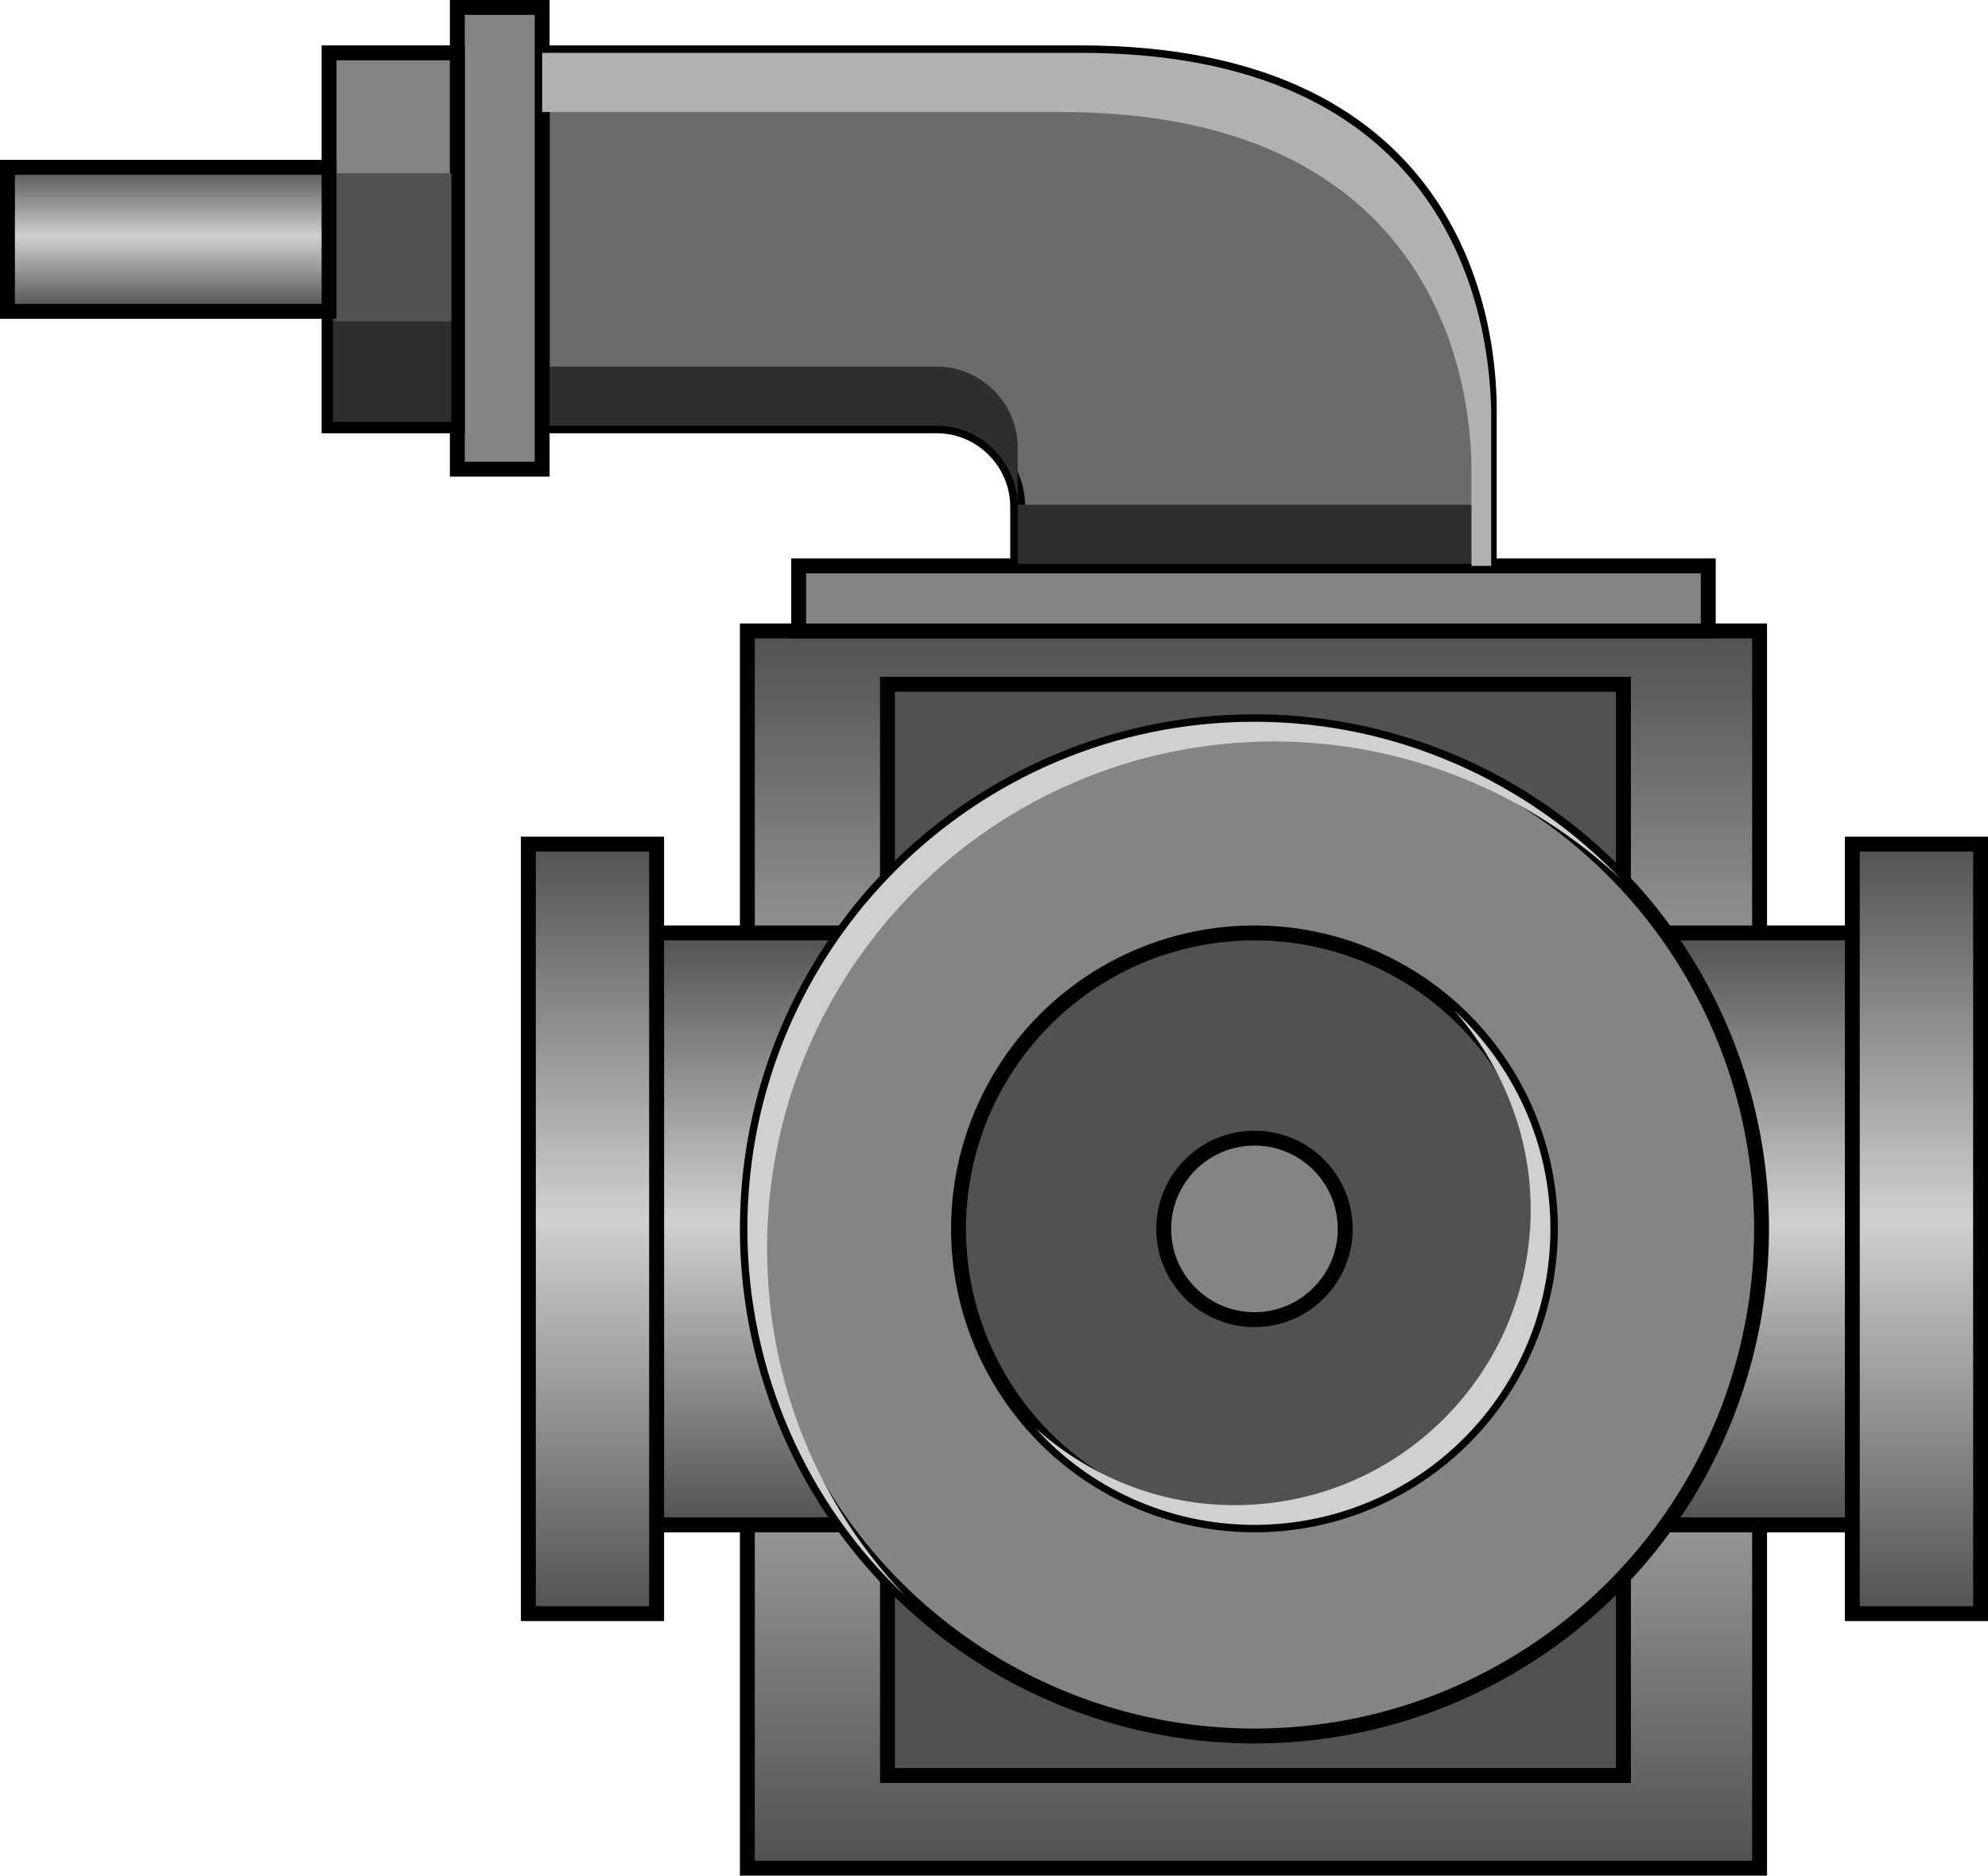 <?xml version="1.0" encoding="UTF-8" standalone="no"?>
<svg
   xmlns:dc="http://purl.org/dc/elements/1.1/"
   xmlns:cc="http://creativecommons.org/ns#"
   xmlns:rdf="http://www.w3.org/1999/02/22-rdf-syntax-ns#"
   xmlns:svg="http://www.w3.org/2000/svg"
   xmlns="http://www.w3.org/2000/svg"
   xmlns:sodipodi="http://sodipodi.sourceforge.net/DTD/sodipodi-0.dtd"
   xmlns:inkscape="http://www.inkscape.org/namespaces/inkscape"
   version="1.1"
   id="图层_1"
   x="0px"
   y="0px"
   width="66.721px"
   height="62.946px"
   viewBox="273.222 586.318 66.721 62.946"
   enable-background="new 273.222 586.318 66.721 62.946"
   xml:space="preserve"
   sodipodi:docname="泵-32.svg"><defs
   id="defs80" /><sodipodi:namedview
   pagecolor="#ffffff"
   bordercolor="#666666"
   borderopacity="1"
   objecttolerance="10"
   gridtolerance="10"
   guidetolerance="10"
   inkscape:pageopacity="0"
   inkscape:pageshadow="2"
   inkscape:window-width="640"
   inkscape:window-height="480"
   id="namedview78" />
<g
   id="g75">
	
		<linearGradient
   id="SVGID_1_"
   gradientUnits="userSpaceOnUse"
   x1="349.682"
   y1="-224.516"
   x2="349.682"
   y2="-161.816"
   gradientTransform="matrix(0.662 0 0 -0.662 83.729 500.339)">
		<stop
   offset="0"
   style="stop-color:#515151"
   id="stop2" />
		<stop
   offset="0.512"
   style="stop-color:#D0D0D0"
   id="stop4" />
		<stop
   offset="1"
   style="stop-color:#515151"
   id="stop6" />
	</linearGradient>
	
		<rect
   x="298.305"
   y="607.494"
   fill="url(#SVGID_1_)"
   stroke="#000000"
   stroke-width="0.5"
   stroke-miterlimit="10"
   width="33.972"
   height="41.521"
   id="rect9" />
	
		<rect
   x="303.007"
   y="609.282"
   fill="#515151"
   stroke="#000000"
   stroke-width="0.5"
   stroke-miterlimit="10"
   width="24.7"
   height="36.62"
   id="rect11" />
	
		<linearGradient
   id="SVGID_2_"
   gradientUnits="userSpaceOnUse"
   x1="349.781"
   y1="-207.165"
   x2="349.781"
   y2="-177.165"
   gradientTransform="matrix(0.662 0 0 -0.662 83.729 500.339)">
		<stop
   offset="0"
   style="stop-color:#515151"
   id="stop13" />
		<stop
   offset="0.512"
   style="stop-color:#D0D0D0"
   id="stop15" />
		<stop
   offset="1"
   style="stop-color:#515151"
   id="stop17" />
	</linearGradient>
	
		<rect
   x="295.259"
   y="617.626"
   fill="url(#SVGID_2_)"
   stroke="#000000"
   stroke-width="0.5"
   stroke-miterlimit="10"
   width="40.196"
   height="19.866"
   id="rect20" />
	
		<linearGradient
   id="SVGID_3_"
   gradientUnits="userSpaceOnUse"
   x1="-179.047"
   y1="-211.665"
   x2="-179.047"
   y2="-172.666"
   gradientTransform="matrix(-0.662 0 0 -0.662 174.541 500.339)">
		<stop
   offset="0"
   style="stop-color:#515151"
   id="stop22" />
		<stop
   offset="0.512"
   style="stop-color:#D0D0D0"
   id="stop24" />
		<stop
   offset="1"
   style="stop-color:#515151"
   id="stop26" />
	</linearGradient>
	
		<rect
   x="290.955"
   y="614.646"
   fill="url(#SVGID_3_)"
   stroke="#000000"
   stroke-width="0.5"
   stroke-miterlimit="10"
   width="4.304"
   height="25.825"
   id="rect29" />
	
		<linearGradient
   id="SVGID_4_"
   gradientUnits="userSpaceOnUse"
   x1="-246.148"
   y1="-211.665"
   x2="-246.148"
   y2="-172.666"
   gradientTransform="matrix(-0.662 0 0 -0.662 174.541 500.339)">
		<stop
   offset="0"
   style="stop-color:#515151"
   id="stop31" />
		<stop
   offset="0.512"
   style="stop-color:#D0D0D0"
   id="stop33" />
		<stop
   offset="1"
   style="stop-color:#515151"
   id="stop35" />
	</linearGradient>
	
		<rect
   x="335.389"
   y="614.646"
   fill="url(#SVGID_4_)"
   stroke="#000000"
   stroke-width="0.5"
   stroke-miterlimit="10"
   width="4.305"
   height="25.825"
   id="rect38" />
	<circle
   fill="#848484"
   stroke="#000000"
   stroke-width="0.5"
   stroke-miterlimit="10"
   cx="315.324"
   cy="627.559"
   r="17.019"
   id="circle40" />
	<path
   fill="#D0D0D0"
   d="M298.967,628.222c0-9.403,7.616-17.02,17.02-17.02c4.503,0,8.608,1.788,11.654,4.636   c-3.112-3.245-7.482-5.298-12.316-5.298c-9.404,0-17.02,7.615-17.02,17.019c0,4.835,2.053,9.271,5.298,12.317   C300.755,636.896,298.967,632.791,298.967,628.222z"
   id="path42" />
	<circle
   fill="#515151"
   stroke="#000000"
   stroke-width="0.5"
   stroke-miterlimit="10"
   cx="315.324"
   cy="627.559"
   r="9.933"
   id="circle44" />
	<path
   fill="#D0D0D0"
   d="M324.595,626.896c0,5.497-4.437,9.934-9.934,9.934c-2.582,0-4.899-0.993-6.688-2.583   c1.788,1.987,4.437,3.245,7.351,3.245c5.496,0,9.933-4.437,9.933-9.934c0-2.913-1.258-5.496-3.245-7.35   C323.602,621.996,324.595,624.381,324.595,626.896z"
   id="path46" />
	<circle
   fill="#848484"
   stroke="#000000"
   stroke-width="0.5"
   stroke-miterlimit="10"
   cx="315.324"
   cy="627.559"
   r="3.046"
   id="circle48" />
	
		<rect
   x="300.026"
   y="605.309"
   fill="#848484"
   stroke="#000000"
   stroke-width="0.5"
   stroke-miterlimit="10"
   width="30.528"
   height="2.186"
   id="rect50" />
	<path
   fill="#6B6B6B"
   stroke="#000000"
   stroke-width="0.5"
   stroke-miterlimit="10"
   d="M309.496,588.092h-2.053h-16.025v12.516   h13.244c1.523,0,2.715,1.258,2.715,2.715v1.92h15.827v-5.165C323.204,596.436,321.614,588.092,309.496,588.092z"
   id="path52" />
	<path
   fill="#2E2E2E"
   d="M307.377,601.336c0-1.523-1.258-2.715-2.715-2.715h-13.244v1.986h13.244c1.523,0,2.715,1.258,2.715,2.715   v1.92h15.827v-1.986h-15.827V601.336z"
   id="path54" />
	
		<rect
   x="288.57"
   y="586.568"
   fill="#848484"
   stroke="#000000"
   stroke-width="0.5"
   stroke-miterlimit="10"
   width="2.848"
   height="15.496"
   id="rect56" />
	
		<rect
   x="284.266"
   y="588.092"
   fill="#848484"
   stroke="#000000"
   stroke-width="0.5"
   stroke-miterlimit="10"
   width="4.304"
   height="12.516"
   id="rect58" />
	<rect
   x="284.398"
   y="597.098"
   fill="#2E2E2E"
   width="3.974"
   height="3.377"
   id="rect60" />
	<rect
   x="284.398"
   y="592.131"
   fill="#515151"
   width="3.974"
   height="4.967"
   id="rect62" />
	
		<linearGradient
   id="SVGID_5_"
   gradientUnits="userSpaceOnUse"
   x1="294.681"
   y1="-145.582"
   x2="294.681"
   y2="-138.332"
   gradientTransform="matrix(0.662 0 0 -0.662 83.729 500.339)">
		<stop
   offset="0"
   style="stop-color:#515151"
   id="stop64" />
		<stop
   offset="0.512"
   style="stop-color:#D0D0D0"
   id="stop66" />
		<stop
   offset="1"
   style="stop-color:#515151"
   id="stop68" />
	</linearGradient>
	
		<rect
   x="273.472"
   y="591.933"
   fill="url(#SVGID_5_)"
   stroke="#000000"
   stroke-width="0.5"
   stroke-miterlimit="10"
   width="10.794"
   height="4.834"
   id="rect71" />
	<path
   fill="#B1B1B1"
   d="M309.496,588.092h-2.053h-16.025v1.986h15.363h2.053c12.118,0,13.774,8.41,13.774,12.052v3.179h0.662   v-5.165C323.204,596.436,321.614,588.092,309.496,588.092z"
   id="path73" />
</g>
</svg>
